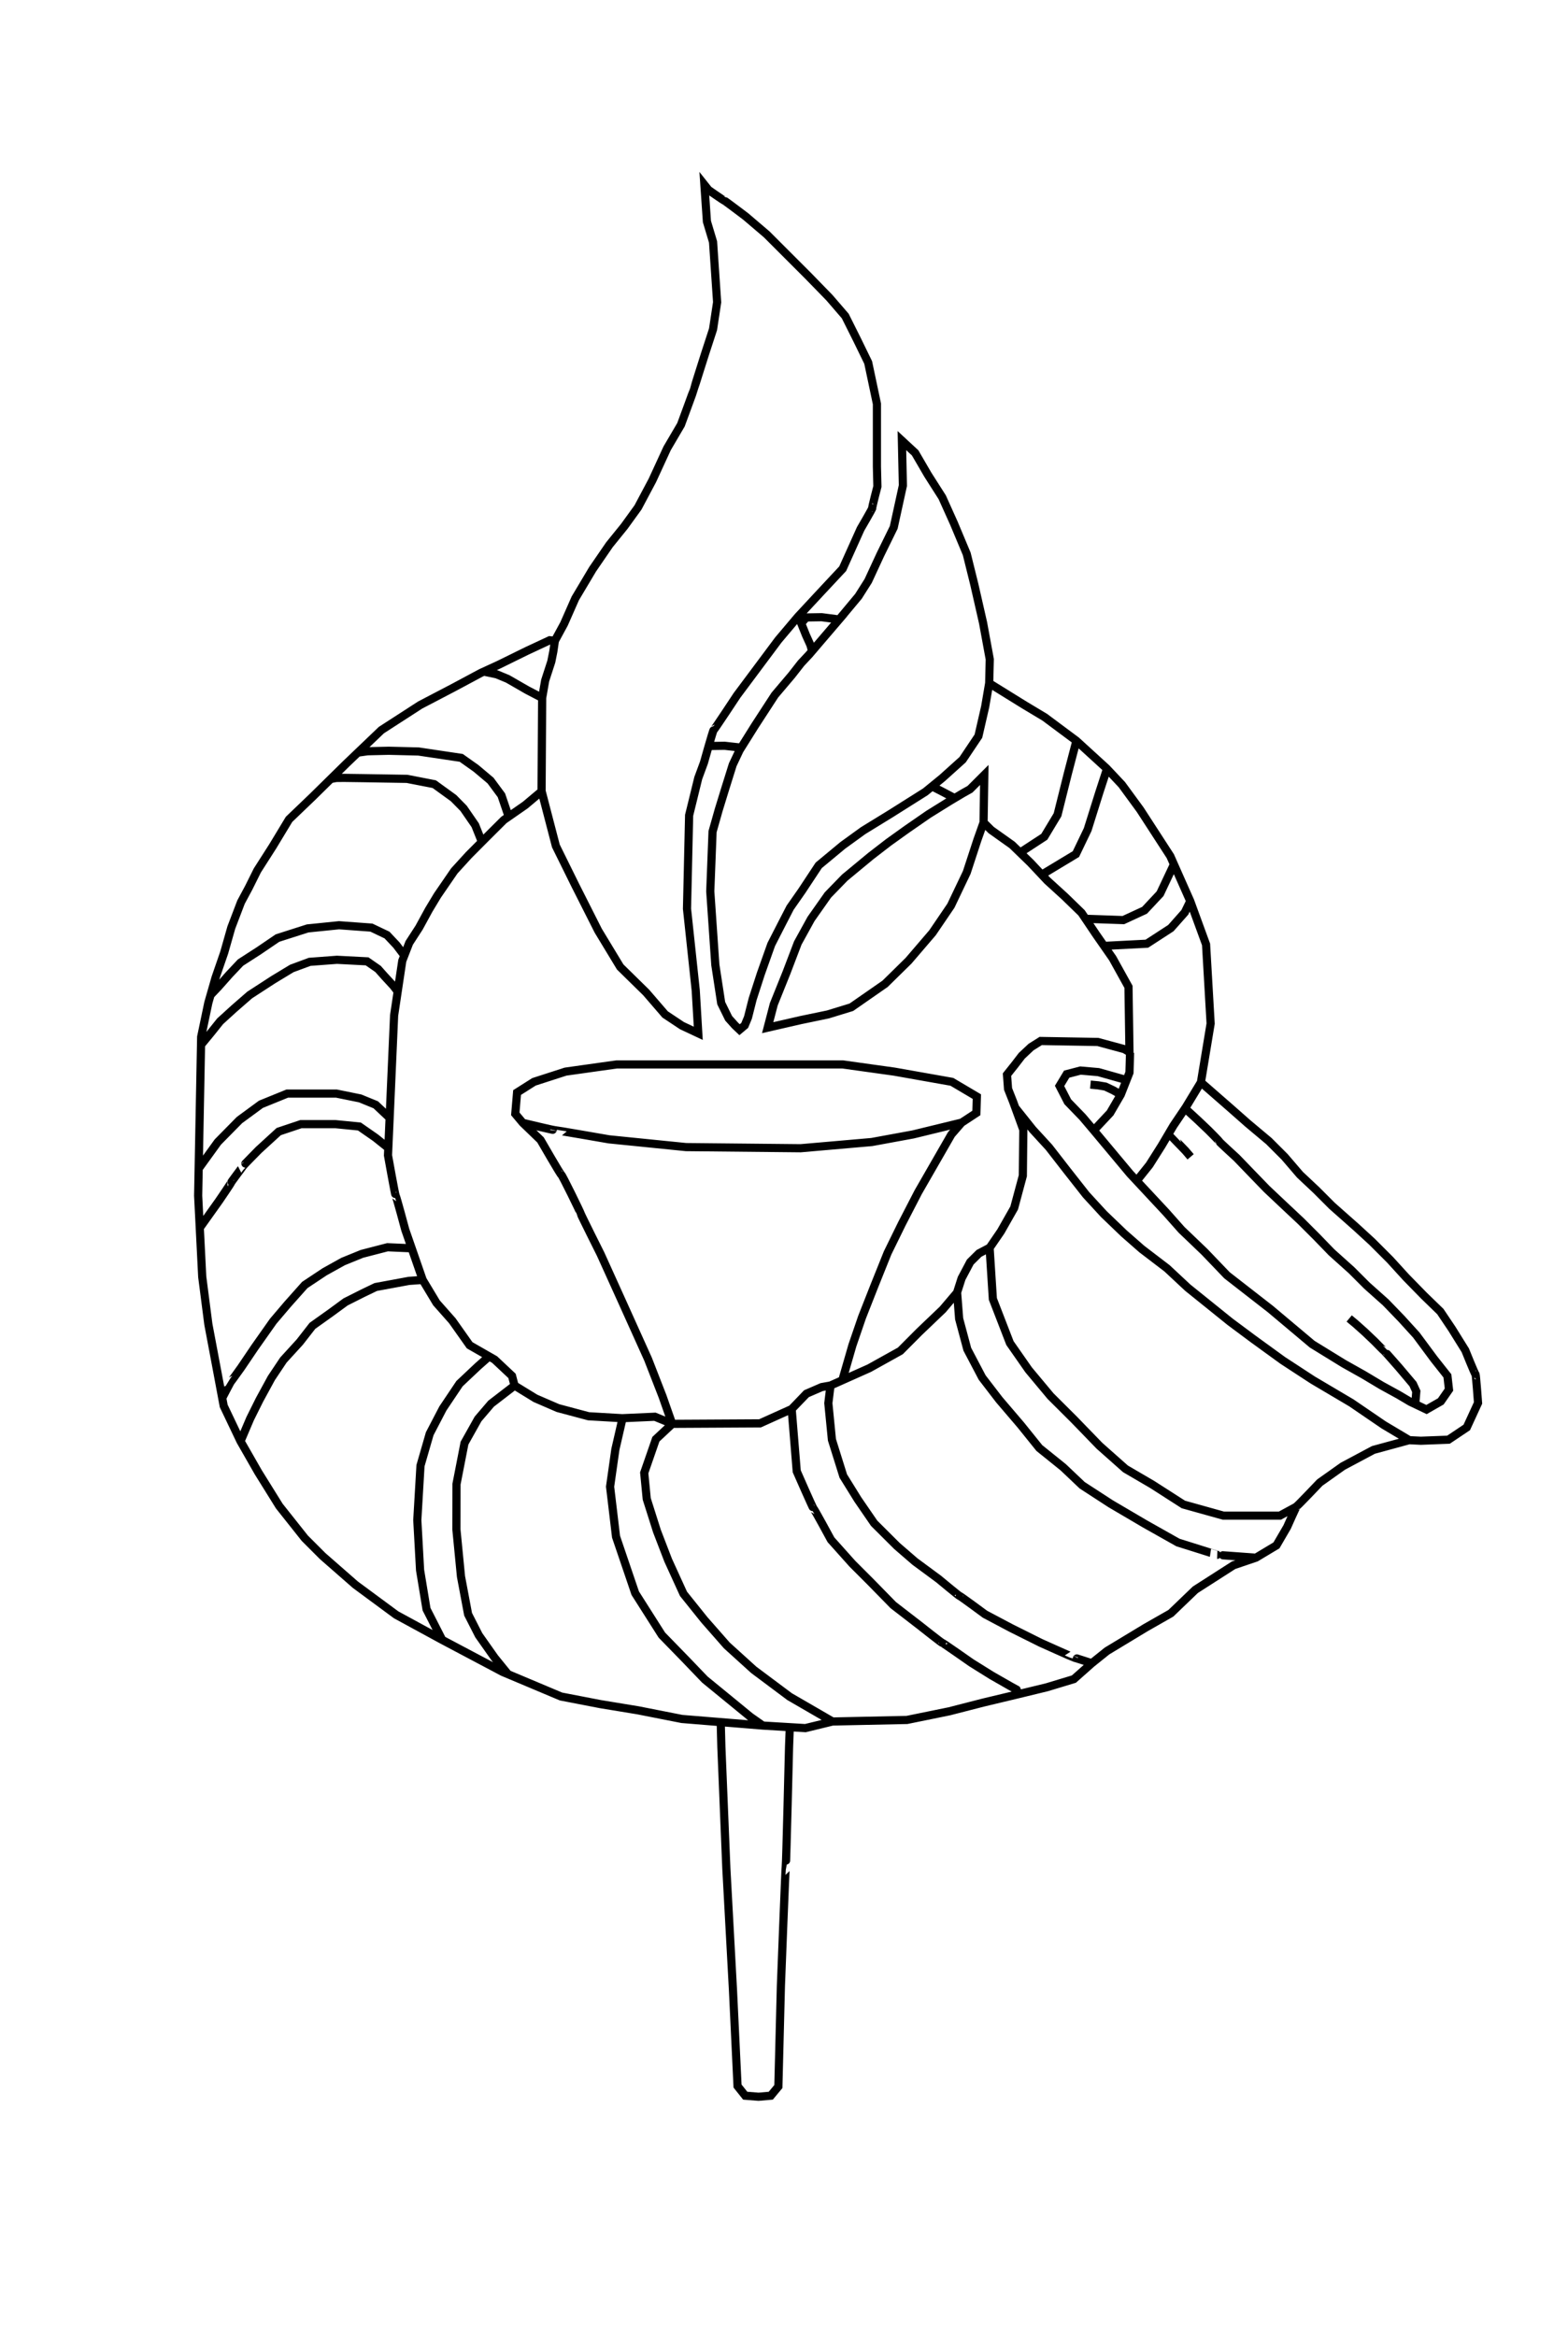 <?xml version="1.0" encoding="UTF-8" standalone="no"?>
<!DOCTYPE svg PUBLIC "-//W3C//DTD SVG 20010904//EN"
              "http://www.w3.org/TR/2001/REC-SVG-20010904/DTD/svg10.dtd">

<svg xmlns="http://www.w3.org/2000/svg"
     width="2.667in" height="3.972in"
     viewBox="0 0 192 286">
  <path id="Unnamed"
        fill="none" stroke="black" stroke-width="1"
        d="M 172.56,176.31
           C 172.56,176.31 168.19,177.50 168.19,177.50
             168.19,177.50 164.44,179.50 164.44,179.50
             164.44,179.50 161.62,181.50 161.62,181.50
             161.62,181.50 158.88,184.38 158.81,184.38
             158.75,184.38 157.62,186.94 157.62,186.94
             157.62,186.94 156.31,189.19 156.31,189.19
             156.31,189.19 153.81,190.69 153.81,190.69
             153.81,190.69 151.06,191.62 151.06,191.62
             151.06,191.62 146.38,194.62 146.38,194.62
             146.38,194.62 143.38,197.50 143.38,197.50
             143.38,197.50 140.31,199.25 140.31,199.25
             140.31,199.25 135.56,202.12 135.56,202.12
             135.56,202.12 133.69,203.62 133.69,203.62
             133.69,203.62 131.50,205.56 131.50,205.56
             131.50,205.56 128.19,206.56 128.19,206.56
             128.19,206.56 124.81,207.38 124.81,207.38
             124.81,207.38 120.38,208.44 120.38,208.44
             120.38,208.44 116.25,209.50 116.25,209.50
             116.25,209.50 111.06,210.56 111.06,210.56
             111.06,210.56 101.94,210.75 101.94,210.75
             101.94,210.75 98.62,211.56 98.62,211.56
             98.62,211.56 93.44,211.25 93.44,211.25
             93.44,211.25 83.50,210.44 83.50,210.44
             83.50,210.44 78.12,209.38 78.12,209.38
             78.12,209.38 73.50,208.62 73.50,208.62
             73.50,208.62 68.69,207.69 68.69,207.69
             68.69,207.69 61.56,204.69 61.56,204.69
             61.56,204.69 54.12,200.75 54.12,200.75
             54.12,200.75 48.50,197.69 48.50,197.69
             48.50,197.69 43.50,194.00 43.50,194.00
             43.50,194.00 39.50,190.50 39.50,190.50
             39.50,190.50 37.31,188.31 37.31,188.31
             37.31,188.31 34.19,184.38 34.19,184.38
             34.19,184.38 31.62,180.25 31.62,180.25
             31.62,180.25 29.44,176.44 29.44,176.44
             29.44,176.44 27.38,172.12 27.38,172.12
             27.38,172.12 26.62,168.06 26.62,168.06
             26.62,168.06 25.50,162.12 25.50,162.12
             25.50,162.12 24.75,156.31 24.75,156.31
             24.75,156.31 24.25,146.38 24.25,146.38
             24.25,146.38 24.62,126.94 24.62,126.94
             24.62,126.94 25.50,122.75 25.50,122.75
             25.50,122.75 26.38,119.69 26.38,119.69
             26.38,119.69 27.44,116.62 27.44,116.62
             27.44,116.62 28.31,113.56 28.31,113.56
             28.31,113.56 29.50,110.44 29.50,110.44
             29.50,110.44 30.44,108.69 30.44,108.69
             30.44,108.69 31.50,106.56 31.50,106.56
             31.50,106.56 33.38,103.62 33.38,103.62
             33.38,103.62 35.38,100.31 35.38,100.31
             35.38,100.31 38.25,97.56 38.25,97.56
             38.25,97.56 42.38,93.50 42.38,93.50
             42.38,93.50 46.69,89.38 46.69,89.38
             46.69,89.38 51.44,86.31 51.44,86.31
             51.44,86.31 55.50,84.19 55.50,84.19
             55.50,84.19 58.88,82.38 58.88,82.38
             58.88,82.38 61.06,81.38 61.06,81.38
             61.06,81.38 64.50,79.69 64.50,79.69
             64.50,79.69 67.31,78.38 67.31,78.38
             67.31,78.38 67.94,78.44 67.94,78.44
             67.94,78.44 67.75,79.75 67.75,79.75
             67.75,79.75 67.50,81.00 67.50,81.00
             67.50,81.00 66.75,83.31 66.75,83.31
             66.75,83.31 66.38,85.44 66.38,85.44
             66.38,85.44 66.31,96.88 66.31,96.88
             66.31,96.88 64.31,98.56 64.31,98.56
             64.31,98.56 61.69,100.38 61.69,100.38
             61.69,100.38 59.56,102.50 59.56,102.50
             59.56,102.50 57.38,104.69 57.38,104.69
             57.38,104.69 55.62,106.62 55.62,106.62
             55.62,106.62 53.56,109.62 53.56,109.62
             53.56,109.62 52.50,111.38 52.50,111.38
             52.50,111.38 51.31,113.56 51.31,113.56
             51.31,113.56 50.10,115.43 50.10,115.43
             50.10,115.43 49.25,117.62 49.25,117.62
             49.25,117.62 48.25,124.31 48.25,124.31
             48.25,124.31 47.50,141.44 47.50,141.44
             47.50,141.44 48.38,146.38 48.44,146.38
             48.50,146.38 49.62,150.56 49.62,150.56
             49.62,150.56 51.75,156.69 51.75,156.69
             51.75,156.69 53.44,159.50 53.44,159.50
             53.44,159.50 55.38,161.69 55.38,161.69
             55.38,161.69 57.50,164.69 57.50,164.69
             57.50,164.69 60.56,166.44 60.56,166.44
             60.56,166.44 62.69,168.44 62.69,168.44
             62.69,168.44 63.00,169.62 63.00,169.62
             63.00,169.62 65.56,171.19 65.56,171.19
             65.56,171.19 68.31,172.38 68.31,172.38
             68.31,172.38 72.06,173.38 72.06,173.38
             72.06,173.38 76.19,173.62 76.19,173.62
             76.19,173.62 80.19,173.44 80.19,173.44
             80.19,173.44 82.31,174.31 82.31,174.31
             82.31,174.31 93.06,174.25 93.06,174.25
             93.06,174.25 96.94,172.50 96.94,172.50
             96.94,172.50 98.75,170.62 98.75,170.62
             98.75,170.62 100.62,169.81 100.62,169.81
             100.62,169.81 101.69,169.62 101.69,169.62
             101.69,169.62 106.44,167.50 106.44,167.50
             106.44,167.50 110.25,165.38 110.25,165.38
             110.25,165.38 112.56,163.06 112.56,163.06
             112.56,163.06 115.44,160.31 115.44,160.31
             115.44,160.31 117.19,158.25 117.19,158.25
             117.19,158.25 117.75,156.50 117.75,156.50
             117.75,156.50 118.81,154.50 118.81,154.50
             118.81,154.50 119.88,153.44 119.88,153.44
             119.88,153.44 121.19,152.75 121.19,152.75
             121.19,152.75 122.56,150.75 122.56,150.75
             122.56,150.75 124.19,147.88 124.19,147.88
             124.19,147.88 125.25,143.94 125.25,143.94
             125.25,143.94 125.31,138.31 125.31,138.31
             125.31,138.31 124.06,134.88 124.06,134.88
             124.06,134.88 123.44,133.31 123.44,133.31
             123.44,133.31 123.31,131.56 123.31,131.56
             123.31,131.56 124.25,130.38 124.25,130.38
             124.25,130.38 125.12,129.25 125.12,129.25
             125.12,129.25 126.25,128.19 126.25,128.19
             126.25,128.19 127.44,127.44 127.44,127.44
             127.44,127.44 134.44,127.56 134.44,127.56
             134.44,127.56 137.69,128.44 137.69,128.44
             137.69,128.44 138.31,128.81 138.31,128.81
             138.31,128.81 138.19,120.81 138.19,120.81
             138.19,120.81 136.25,117.31 136.25,117.31
             136.25,117.31 134.25,114.44 134.25,114.44
             134.25,114.44 132.44,111.75 132.44,111.75
             132.44,111.75 130.38,109.75 130.38,109.75
             130.38,109.75 128.25,107.81 128.25,107.81
             128.25,107.81 126.19,105.62 126.19,105.62
             126.19,105.62 123.94,103.44 123.94,103.44
             123.94,103.44 121.38,101.62 121.38,101.62
             121.38,101.62 120.44,100.69 120.44,100.69
             120.44,100.69 120.53,94.87 120.53,94.87
             120.53,94.87 118.78,96.62 118.78,96.62
             118.78,96.62 117.94,97.09 117.94,97.09
             117.94,97.09 116.31,98.06 116.31,98.06
             116.31,98.06 113.69,99.69 113.69,99.69
             113.69,99.69 111.03,101.53 111.03,101.53
             111.03,101.53 108.81,103.12 108.81,103.12
             108.81,103.12 106.62,104.81 106.62,104.81
             106.62,104.81 103.44,107.44 103.44,107.44
             103.44,107.44 101.38,109.56 101.38,109.56
             101.38,109.56 99.31,112.50 99.31,112.50
             99.31,112.50 97.69,115.44 97.69,115.44
             97.69,115.44 96.31,119.06 96.31,119.06
             96.31,119.06 94.75,122.94 94.75,122.94
             94.75,122.94 94.00,125.81 94.00,125.81
             94.00,125.81 98.06,124.88 98.06,124.88
             98.06,124.88 101.38,124.19 101.38,124.19
             101.38,124.19 104.25,123.31 104.25,123.31
             104.25,123.31 108.38,120.44 108.38,120.44
             108.38,120.44 111.25,117.62 111.25,117.62
             111.25,117.62 114.19,114.19 114.19,114.19
             114.19,114.19 116.44,110.88 116.44,110.88
             116.44,110.88 118.38,106.81 118.38,106.81
             118.38,106.81 119.69,102.81 119.69,102.81
             119.69,102.81 120.44,100.70 120.44,100.70M 138.38,128.88
           C 138.38,128.88 138.31,131.31 138.31,131.31
             138.31,131.31 137.25,134.00 137.25,134.00
             137.25,134.00 135.94,136.25 135.94,136.25
             135.94,136.25 133.94,138.38 133.94,138.38
             133.94,138.38 132.56,136.75 132.56,136.75
             132.56,136.75 130.75,134.88 130.75,134.88
             130.75,134.88 129.75,132.94 129.75,132.94
             129.75,132.94 130.62,131.50 130.62,131.50
             130.62,131.50 132.31,131.06 132.31,131.06
             132.31,131.06 134.50,131.25 134.50,131.25
             134.50,131.25 137.94,132.22 137.94,132.22M 133.94,138.38
           C 133.94,138.38 138.38,143.69 138.38,143.69
             138.38,143.69 142.81,148.44 142.81,148.44
             142.81,148.44 144.69,150.56 144.69,150.56
             144.69,150.56 147.50,153.25 147.50,153.25
             147.50,153.25 150.25,156.12 150.25,156.12
             150.25,156.12 155.56,160.25 155.56,160.25
             155.56,160.25 160.69,164.56 160.69,164.56
             160.69,164.56 164.56,166.94 164.56,166.94
             164.56,166.94 167.00,168.31 167.00,168.31
             167.00,168.31 169.19,169.62 169.19,169.62
             169.19,169.62 171.25,170.75 171.25,170.75
             171.25,170.75 172.72,171.62 172.72,171.62
             172.72,171.62 174.69,172.56 174.69,172.56
             174.69,172.56 176.44,171.56 176.44,171.56
             176.44,171.56 177.44,170.12 177.44,170.12
             177.44,170.12 177.25,168.44 177.25,168.44
             177.25,168.44 175.62,166.38 175.62,166.38
             175.62,166.38 173.44,163.44 173.44,163.44
             173.44,163.44 171.62,161.44 171.62,161.44
             171.62,161.44 169.69,159.44 169.69,159.44
             169.69,159.44 167.38,157.38 167.38,157.38
             167.38,157.38 165.50,155.50 165.50,155.50
             165.50,155.50 163.06,153.31 163.06,153.31
             163.06,153.31 161.25,151.44 161.25,151.44
             161.25,151.44 159.31,149.50 159.31,149.50
             159.31,149.50 157.38,147.69 157.38,147.69
             157.38,147.69 155.12,145.56 155.12,145.56
             155.12,145.56 153.31,143.69 153.31,143.69
             153.31,143.69 151.44,141.75 151.44,141.75
             151.44,141.75 149.31,139.81 149.31,139.75
             149.31,139.69 148.00,138.38 148.00,138.38
             148.00,138.38 146.75,137.19 146.75,137.19
             146.75,137.19 145.12,135.69 145.12,135.69
             145.12,135.69 143.69,137.81 143.69,137.81
             143.69,137.81 142.25,140.25 142.25,140.25
             142.25,140.25 140.75,142.62 140.75,142.62
             140.75,142.62 139.19,144.57 139.19,144.57M 145.13,135.69
           C 145.13,135.69 147.06,132.50 147.06,132.50
             147.06,132.50 148.25,125.31 148.25,125.31
             148.25,125.31 147.69,115.62 147.69,115.62
             147.69,115.62 145.75,110.31 145.75,110.31
             145.75,110.31 143.31,104.81 143.31,104.81
             143.31,104.81 139.62,99.12 139.62,99.12
             139.62,99.12 137.38,96.06 137.38,96.06
             137.38,96.06 135.50,94.06 135.50,94.06
             135.50,94.06 131.81,90.69 131.81,90.69
             131.81,90.69 127.94,87.81 127.94,87.81
             127.94,87.81 125.44,86.31 125.44,86.31
             125.44,86.31 121.13,83.64 121.13,83.64M 131.81,90.69
           C 131.81,90.69 130.75,94.75 130.75,94.75
             130.75,94.75 129.50,99.75 129.50,99.75
             129.50,99.75 127.88,102.44 127.88,102.44
             127.88,102.44 124.91,104.38 124.91,104.38M 135.56,94.12
           C 135.56,94.12 134.62,97.00 134.62,97.00
             134.62,97.00 133.19,101.56 133.19,101.56
             133.19,101.56 131.75,104.56 131.75,104.56
             131.75,104.56 127.57,107.08 127.57,107.08M 143.75,105.83
           C 143.75,105.83 142.06,109.41 142.06,109.41
             142.06,109.41 140.16,111.44 140.16,111.44
             140.16,111.44 137.56,112.64 137.56,112.64
             137.56,112.64 132.94,112.48 132.94,112.48M 135.19,115.80
           C 135.19,115.80 140.44,115.53 140.44,115.53
             140.44,115.53 143.38,113.62 143.38,113.62
             143.38,113.62 145.09,111.69 145.09,111.69
             145.09,111.69 145.75,110.33 145.75,110.33M 147.06,132.50
           C 147.06,132.50 150.75,135.72 150.75,135.72
             150.75,135.72 152.78,137.51 152.78,137.51
             152.78,137.51 155.38,139.69 155.38,139.69
             155.38,139.69 157.31,141.62 157.31,141.62
             157.31,141.62 159.19,143.81 159.19,143.81
             159.19,143.81 161.19,145.69 161.19,145.69
             161.19,145.69 163.12,147.62 163.12,147.62
             163.12,147.62 166.09,150.25 166.09,150.25
             166.09,150.25 168.03,152.03 168.03,152.03
             168.03,152.03 170.22,154.22 170.22,154.22
             170.22,154.22 172.19,156.38 172.19,156.38
             172.19,156.38 174.38,158.62 174.38,158.62
             174.38,158.62 176.38,160.56 176.38,160.56
             176.38,160.56 177.81,162.69 177.81,162.69
             177.81,162.69 179.44,165.31 179.44,165.31
             179.44,165.31 180.62,168.25 180.69,168.25
             180.75,168.25 181.00,171.75 181.00,171.75
             181.00,171.75 179.62,174.75 179.62,174.75
             179.62,174.75 177.38,176.25 177.38,176.25
             177.38,176.25 174.00,176.38 174.00,176.38
             174.00,176.38 172.58,176.31 172.58,176.31
             172.58,176.31 169.44,174.44 169.44,174.44
             169.44,174.44 165.50,171.75 165.50,171.75
             165.50,171.75 160.75,168.94 160.75,168.94
             160.75,168.94 157.09,166.55 157.09,166.55
             157.09,166.55 153.45,163.91 153.45,163.91
             153.45,163.91 150.64,161.82 150.64,161.82
             150.64,161.82 148.27,159.91 148.27,159.91
             148.27,159.91 145.45,157.64 145.45,157.64
             145.45,157.64 142.91,155.27 142.91,155.27
             142.91,155.27 139.82,152.91 139.82,152.91
             139.82,152.91 137.64,151.00 137.64,151.00
             137.64,151.00 135.18,148.64 135.18,148.64
             135.18,148.64 133.00,146.27 133.00,146.27
             133.00,146.27 130.64,143.27 130.64,143.27
             130.64,143.27 128.45,140.45 128.45,140.45
             128.45,140.45 126.45,138.27 126.45,138.27
             126.45,138.27 124.31,135.59 124.31,135.59M 173.31,171.88
           C 173.31,171.88 173.44,170.34 173.44,170.34
             173.44,170.34 173.03,169.44 173.03,169.44
             173.03,169.44 171.34,167.44 171.34,167.44
             171.34,167.44 169.59,165.44 169.56,165.44
             169.53,165.44 168.34,164.22 168.34,164.22
             168.34,164.22 167.12,163.06 167.12,163.06
             167.12,163.06 166.00,162.06 166.00,162.06
             166.00,162.06 165.22,161.41 165.22,161.41M 143.13,138.76
           C 143.13,138.78 145.16,140.87 145.16,140.87
             145.16,140.87 145.80,141.62 145.80,141.62M 137.24,134.00
           C 137.24,134.00 136.31,133.47 136.31,133.47
             136.31,133.47 135.36,133.02 135.36,133.02
             135.36,133.02 134.47,132.87 134.47,132.87
             134.47,132.87 133.53,132.78 133.53,132.78M 121.18,152.76
           C 121.18,152.76 121.58,159.02 121.58,159.02
             121.58,159.02 123.67,164.42 123.67,164.42
             123.67,164.42 125.96,167.70 125.96,167.70
             125.96,167.70 128.64,170.91 128.64,170.91
             128.64,170.91 131.52,173.78 131.52,173.78
             131.52,173.78 134.64,177.00 134.64,177.00
             134.64,177.00 137.82,179.82 137.82,179.82
             137.82,179.82 141.09,181.73 141.09,181.73
             141.09,181.73 144.91,184.18 144.91,184.18
             144.91,184.18 149.82,185.55 149.82,185.55
             149.82,185.55 156.73,185.55 156.73,185.55
             156.73,185.55 158.83,184.41 158.83,184.41M 153.83,190.70
           C 153.83,190.70 149.01,190.35 149.04,190.35
             149.07,190.35 144.25,188.84 144.25,188.84
             144.25,188.84 140.22,186.57 140.22,186.57
             140.22,186.57 136.00,184.09 136.00,184.09
             136.00,184.09 132.52,181.83 132.52,181.83
             132.52,181.83 130.19,179.62 130.19,179.62
             130.19,179.62 127.27,177.27 127.27,177.27
             127.27,177.27 125.00,174.45 125.00,174.45
             125.00,174.45 122.36,171.36 122.36,171.36
             122.36,171.36 120.27,168.64 120.27,168.64
             120.27,168.64 118.45,165.18 118.45,165.18
             118.45,165.18 117.45,161.45 117.45,161.45
             117.45,161.45 117.20,158.24 117.20,158.24M 96.94,172.50
           C 96.94,172.50 97.56,180.12 97.56,180.12
             97.56,180.12 99.56,184.69 99.62,184.69
             99.69,184.69 101.75,188.50 101.75,188.50
             101.75,188.50 104.38,191.44 104.38,191.44
             104.38,191.44 106.56,193.62 106.56,193.62
             106.56,193.62 109.38,196.50 109.38,196.50
             109.38,196.50 112.62,199.00 112.62,199.00
             112.62,199.00 115.38,201.19 115.38,201.12
             115.38,201.06 118.94,203.56 118.94,203.56
             118.94,203.56 121.44,205.12 121.44,205.12
             121.44,205.12 123.75,206.44 123.75,206.44
             123.75,206.44 125.24,207.26 125.24,207.27M 133.71,203.62
           C 133.71,203.62 131.53,202.91 131.53,202.93
             131.53,202.96 127.44,201.12 127.44,201.12
             127.44,201.12 123.81,199.31 123.81,199.31
             123.81,199.31 120.62,197.62 120.62,197.62
             120.62,197.62 117.50,195.31 117.50,195.38
             117.50,195.44 114.94,193.31 114.94,193.31
             114.94,193.31 112.04,191.17 112.04,191.17
             112.04,191.17 109.83,189.26 109.83,189.26
             109.83,189.26 107.04,186.48 107.04,186.48
             107.04,186.48 105.04,183.57 105.04,183.57
             105.04,183.57 103.26,180.70 103.26,180.70
             103.26,180.70 101.87,176.26 101.87,176.26
             101.87,176.26 101.43,171.78 101.43,171.78
             101.43,171.78 101.70,169.57 101.70,169.57M 101.94,210.75
           C 101.94,210.75 96.69,207.71 96.69,207.71
             96.69,207.71 92.30,204.43 92.30,204.43
             92.30,204.43 89.00,201.44 89.00,201.44
             89.00,201.44 86.25,198.31 86.25,198.31
             86.25,198.31 83.69,195.12 83.69,195.12
             83.69,195.12 81.81,191.00 81.81,191.00
             81.81,191.00 80.44,187.44 80.44,187.44
             80.44,187.44 79.19,183.50 79.19,183.50
             79.19,183.50 78.88,180.31 78.88,180.31
             78.88,180.31 80.31,176.19 80.31,176.19
             80.31,176.19 82.31,174.32 82.31,174.32
             82.31,174.32 81.13,170.96 81.13,170.96
             81.13,170.96 79.35,166.39 79.35,166.39
             79.35,166.39 76.18,159.36 76.18,159.36
             76.18,159.36 73.55,153.55 73.55,153.55
             73.55,153.55 71.09,148.64 71.09,148.55
             71.09,148.45 68.82,143.82 68.73,143.82
             68.64,143.82 66.18,139.55 66.18,139.55
             66.18,139.55 64.00,137.45 64.00,137.45
             64.00,137.45 63.09,136.36 63.09,136.36
             63.09,136.36 63.31,133.75 63.31,133.75
             63.31,133.75 65.38,132.44 65.38,132.44
             65.38,132.44 69.25,131.19 69.25,131.19
             69.25,131.19 75.50,130.31 75.50,130.31
             75.50,130.31 103.19,130.31 103.19,130.31
             103.19,130.31 109.50,131.19 109.50,131.19
             109.50,131.19 116.56,132.44 116.56,132.44
             116.56,132.44 119.62,134.25 119.62,134.25
             119.62,134.25 119.56,136.25 119.56,136.25
             119.56,136.25 117.75,137.44 117.75,137.44
             117.75,137.44 116.50,138.88 116.50,138.88
             116.50,138.88 112.44,145.94 112.44,145.94
             112.44,145.94 110.44,149.81 110.44,149.81
             110.44,149.81 108.69,153.38 108.69,153.38
             108.69,153.38 107.06,157.44 107.06,157.44
             107.06,157.44 105.56,161.25 105.56,161.25
             105.56,161.25 104.38,164.69 104.38,164.69
             104.38,164.69 103.14,168.98 103.14,168.98M 76.22,173.65
           C 76.22,173.65 75.35,177.43 75.35,177.43
             75.35,177.43 74.70,182.00 74.70,182.00
             74.70,182.00 75.43,188.13 75.43,188.13
             75.43,188.13 77.78,195.04 77.78,195.04
             77.78,195.04 81.04,200.17 81.04,200.17
             81.04,200.17 83.96,203.17 83.96,203.17
             83.96,203.17 86.30,205.61 86.30,205.61
             86.30,205.61 89.65,208.35 89.65,208.35
             89.65,208.35 91.87,210.17 91.87,210.17
             91.87,210.17 93.48,211.30 93.48,211.30M 63.00,169.63
           C 63.00,169.63 60.13,171.84 60.13,171.84
             60.13,171.84 58.53,173.71 58.53,173.71
             58.53,173.71 56.87,176.67 56.87,176.67
             56.87,176.67 55.89,181.69 55.89,181.69
             55.89,181.69 55.88,187.25 55.88,187.25
             55.88,187.25 56.44,193.00 56.44,193.00
             56.44,193.00 57.31,197.62 57.31,197.62
             57.31,197.62 58.62,200.19 58.62,200.19
             58.62,200.19 60.56,202.94 60.56,202.94
             60.56,202.94 62.20,204.96 62.20,204.96M 54.13,200.74
           C 54.13,200.74 52.22,197.00 52.22,197.00
             52.22,197.00 51.43,192.22 51.43,192.22
             51.43,192.22 51.09,186.09 51.09,186.09
             51.09,186.09 51.48,179.43 51.48,179.43
             51.48,179.43 52.61,175.52 52.61,175.52
             52.61,175.52 54.22,172.43 54.22,172.43
             54.22,172.43 56.26,169.39 56.26,169.39
             56.26,169.39 58.52,167.26 58.52,167.26
             58.52,167.26 59.89,166.05 59.89,166.05M 29.44,176.44
           C 29.44,176.44 30.62,173.67 30.62,173.67
             30.62,173.67 31.77,171.36 31.77,171.36
             31.77,171.36 33.22,168.70 33.22,168.70
             33.22,168.70 34.69,166.50 34.69,166.50
             34.69,166.50 36.69,164.31 36.69,164.31
             36.69,164.31 38.25,162.31 38.25,162.31
             38.25,162.31 40.44,160.75 40.44,160.75
             40.44,160.75 42.31,159.38 42.31,159.38
             42.31,159.38 44.44,158.31 44.44,158.31
             44.44,158.31 46.00,157.56 46.00,157.56
             46.00,157.56 50.06,156.81 50.06,156.81
             50.06,156.81 51.75,156.69 51.77,156.69M 27.20,171.14
           C 27.20,171.14 28.21,169.20 28.22,169.20
             28.24,169.20 29.50,167.44 29.50,167.44
             29.50,167.44 31.19,164.94 31.19,164.94
             31.19,164.94 33.44,161.75 33.44,161.75
             33.44,161.75 35.19,159.69 35.19,159.69
             35.19,159.69 37.31,157.31 37.31,157.31
             37.31,157.31 39.75,155.69 39.75,155.69
             39.75,155.69 42.00,154.44 42.00,154.44
             42.00,154.44 44.31,153.50 44.31,153.50
             44.31,153.50 47.44,152.69 47.44,152.69
             47.44,152.69 50.41,152.82 50.41,152.82M 47.53,140.53
           C 47.53,140.53 45.97,139.28 45.97,139.28
             45.97,139.28 44.00,137.91 44.00,137.91
             44.00,137.91 41.06,137.62 41.06,137.62
             41.06,137.62 36.84,137.62 36.84,137.62
             36.84,137.62 34.12,138.53 34.12,138.53
             34.12,138.53 31.66,140.78 31.66,140.78
             31.66,140.78 29.72,142.75 29.75,142.75
             29.78,142.75 28.25,144.75 28.28,144.78
             28.31,144.81 26.81,147.00 26.81,147.00
             26.81,147.00 24.45,150.31 24.45,150.31M 24.32,143.05
           C 24.32,143.05 26.66,139.81 26.66,139.81
             26.66,139.81 29.31,137.12 29.31,137.12
             29.31,137.12 31.94,135.19 31.94,135.19
             31.94,135.19 35.16,133.88 35.16,133.88
             35.16,133.88 41.19,133.88 41.19,133.88
             41.19,133.88 44.09,134.47 44.09,134.47
             44.09,134.47 46.00,135.25 46.00,135.25
             46.00,135.25 47.70,136.85 47.70,136.85M 24.60,127.91
           C 24.60,127.91 25.78,126.48 25.78,126.48
             25.78,126.48 26.94,125.03 26.94,125.03
             26.94,125.03 28.62,123.50 28.62,123.50
             28.62,123.50 30.56,121.81 30.56,121.81
             30.56,121.81 33.44,119.94 33.44,119.94
             33.44,119.94 35.72,118.56 35.72,118.56
             35.72,118.56 37.91,117.75 37.91,117.75
             37.91,117.75 41.25,117.50 41.25,117.50
             41.25,117.50 44.94,117.69 44.94,117.69
             44.94,117.69 46.28,118.62 46.28,118.62
             46.28,118.62 47.09,119.53 47.09,119.53
             47.09,119.53 48.16,120.69 48.16,120.69
             48.16,120.69 48.69,121.38 48.69,121.38M 49.50,116.97
           C 49.50,116.97 48.53,115.69 48.53,115.69
             48.53,115.69 47.38,114.47 47.38,114.47
             47.38,114.47 45.47,113.56 45.47,113.56
             45.47,113.56 41.50,113.27 41.50,113.27
             41.50,113.27 37.66,113.66 37.66,113.66
             37.66,113.66 33.97,114.84 33.97,114.84
             33.97,114.84 31.66,116.41 31.66,116.41
             31.66,116.41 29.44,117.84 29.44,117.84
             29.44,117.84 28.07,119.29 28.07,119.29
             28.07,119.29 26.73,120.80 26.73,120.80
             26.73,120.80 25.78,121.80 25.78,121.80M 59.00,103.07
           C 59.00,103.07 58.18,101.02 58.18,101.02
             58.18,101.02 56.76,98.96 56.76,98.96
             56.76,98.96 55.53,97.71 55.53,97.71
             55.53,97.71 53.17,96.00 53.17,96.00
             53.17,96.00 49.83,95.35 49.83,95.35
             49.83,95.35 44.30,95.26 44.30,95.26
             44.30,95.26 42.11,95.23 42.11,95.23
             42.11,95.23 41.16,95.24 41.16,95.24
             41.16,95.24 40.47,95.37 40.47,95.37M 62.28,99.97
           C 62.28,99.97 61.39,97.36 61.39,97.36
             61.39,97.36 60.06,95.56 60.06,95.56
             60.06,95.56 58.28,94.06 58.28,94.06
             58.28,94.06 56.47,92.78 56.47,92.78
             56.47,92.78 51.24,92.00 51.24,92.00
             51.24,92.00 47.59,91.91 47.59,91.91
             47.59,91.91 45.00,91.97 45.00,91.97
             45.00,91.97 43.80,92.14 43.80,92.14M 66.38,85.44
           C 66.38,85.44 64.54,84.48 64.54,84.48
             64.54,84.48 62.16,83.11 62.16,83.11
             62.16,83.11 60.81,82.55 60.81,82.55
             60.81,82.55 59.23,82.22 59.23,82.22M 66.32,96.88
           C 66.32,96.88 68.06,103.56 68.06,103.56
             68.06,103.56 70.44,108.38 70.44,108.38
             70.44,108.38 73.25,113.94 73.25,113.94
             73.25,113.94 75.94,118.38 75.94,118.38
             75.94,118.38 79.12,121.50 79.12,121.50
             79.12,121.50 81.44,124.19 81.44,124.19
             81.44,124.19 83.50,125.56 83.50,125.56
             83.50,125.56 85.50,126.50 85.50,126.50
             85.50,126.50 85.19,121.25 85.19,121.25
             85.19,121.25 84.12,111.25 84.12,111.25
             84.12,111.25 84.38,99.81 84.38,99.81
             84.38,99.81 85.50,95.25 85.50,95.25
             85.50,95.25 86.19,93.38 86.19,93.38
             86.19,93.38 87.31,89.38 87.38,89.38
             87.44,89.38 90.25,85.12 90.25,85.12
             90.25,85.12 93.16,81.22 93.16,81.22
             93.16,81.22 95.31,78.34 95.31,78.34
             95.31,78.34 97.71,75.50 97.71,75.50
             97.71,75.50 100.50,72.50 100.50,72.50
             100.50,72.50 103.19,69.62 103.19,69.62
             103.19,69.62 105.38,64.75 105.38,64.75
             105.38,64.75 106.88,62.19 106.81,62.19
             106.75,62.19 107.44,59.56 107.44,59.56
             107.44,59.56 107.38,57.12 107.38,57.12
             107.38,57.12 107.38,49.44 107.38,49.44
             107.38,49.44 106.31,44.38 106.31,44.38
             106.31,44.38 105.00,41.69 105.00,41.69
             105.00,41.69 103.50,38.69 103.50,38.69
             103.50,38.69 101.56,36.44 101.56,36.44
             101.56,36.44 99.00,33.81 99.00,33.81
             99.00,33.81 96.44,31.25 96.44,31.25
             96.44,31.25 93.88,28.69 93.88,28.69
             93.88,28.69 91.31,26.50 91.31,26.50
             91.31,26.50 88.75,24.56 88.69,24.56
             88.62,24.56 86.75,23.25 86.75,23.25
             86.75,23.25 86.25,22.62 86.25,22.62
             86.25,22.62 86.56,27.12 86.56,27.12
             86.56,27.12 87.31,29.62 87.31,29.62
             87.31,29.62 87.81,37.00 87.81,37.00
             87.81,37.00 87.31,40.31 87.31,40.31
             87.31,40.31 86.31,43.38 86.31,43.38
             86.31,43.38 85.00,47.50 85.00,47.56
             85.00,47.62 83.38,52.00 83.38,52.00
             83.38,52.00 81.69,54.88 81.69,54.88
             81.69,54.88 79.88,58.81 79.88,58.81
             79.88,58.81 78.12,62.12 78.12,62.12
             78.12,62.12 76.44,64.44 76.44,64.44
             76.44,64.44 74.62,66.69 74.62,66.69
             74.62,66.69 72.56,69.69 72.56,69.69
             72.56,69.69 70.44,73.25 70.44,73.25
             70.44,73.25 69.06,76.38 69.06,76.38
             69.06,76.38 67.94,78.44 67.94,78.44M 99.41,79.73
           C 99.41,79.73 99.38,79.49 99.38,79.49
             99.38,79.49 99.24,78.97 99.24,78.97
             99.24,78.97 98.70,77.78 98.70,77.78
             98.70,77.78 98.11,76.31 98.11,76.31
             98.11,76.31 98.72,75.59 98.72,75.59
             98.72,75.59 100.62,75.56 100.62,75.56
             100.62,75.56 102.75,75.84 102.75,75.84
             102.75,75.84 100.50,78.47 100.50,78.47
             100.50,78.47 99.09,80.12 99.09,80.12
             99.09,80.12 98.09,81.19 98.09,81.19
             98.09,81.19 96.94,82.66 96.94,82.66
             96.94,82.66 94.88,85.09 94.88,85.09
             94.88,85.09 92.44,88.84 92.44,88.84
             92.44,88.84 90.56,91.84 90.56,91.84
             90.56,91.84 89.72,93.62 89.72,93.62
             89.72,93.62 88.75,96.72 88.75,96.72
             88.75,96.72 88.00,99.16 88.00,99.16
             88.00,99.16 87.25,101.81 87.25,101.81
             87.25,101.81 86.97,109.12 86.97,109.12
             86.97,109.12 87.59,118.12 87.59,118.12
             87.59,118.12 88.31,122.81 88.31,122.81
             88.31,122.81 89.22,124.66 89.22,124.66
             89.22,124.66 90.00,125.53 90.00,125.53
             90.00,125.53 90.56,126.06 90.56,126.06
             90.56,126.06 91.19,125.53 91.19,125.53
             91.19,125.53 91.59,124.56 91.59,124.56
             91.59,124.56 92.16,122.31 92.16,122.31
             92.16,122.31 93.16,119.22 93.16,119.22
             93.16,119.22 94.44,115.62 94.44,115.62
             94.44,115.62 95.75,113.06 95.75,113.06
             95.75,113.06 96.75,111.12 96.75,111.12
             96.75,111.12 98.19,109.06 98.19,109.06
             98.19,109.06 100.25,105.94 100.25,105.94
             100.25,105.94 103.19,103.50 103.19,103.50
             103.19,103.50 105.69,101.69 105.69,101.69
             105.69,101.69 109.06,99.62 109.06,99.62
             109.06,99.62 113.31,96.94 113.31,96.94
             113.31,96.94 115.38,95.25 115.38,95.25
             115.38,95.25 117.88,93.00 117.88,93.00
             117.88,93.00 119.81,90.12 119.81,90.12
             119.81,90.12 120.64,86.51 120.64,86.51
             120.64,86.51 121.13,83.64 121.13,83.64
             121.13,83.64 121.20,80.71 121.20,80.71
             121.20,80.71 120.38,76.25 120.38,76.25
             120.38,76.25 119.31,71.56 119.31,71.56
             119.31,71.56 118.38,67.81 118.38,67.81
             118.38,67.81 116.81,64.06 116.81,64.06
             116.81,64.06 115.38,60.88 115.38,60.88
             115.38,60.88 113.62,58.12 113.62,58.12
             113.62,58.12 112.06,55.44 112.06,55.44
             112.06,55.44 110.44,53.94 110.44,53.94
             110.44,53.94 110.56,59.44 110.56,59.44
             110.56,59.44 109.44,64.56 109.44,64.56
             109.44,64.56 107.81,67.88 107.81,67.88
             107.81,67.88 106.31,71.12 106.31,71.12
             106.31,71.12 105.12,73.00 105.12,73.00
             105.12,73.00 102.75,75.84 102.75,75.84M 86.76,91.33
           C 86.76,91.33 88.73,91.30 88.73,91.30
             88.73,91.30 90.77,91.53 90.77,91.53M 116.90,97.71
           C 116.90,97.71 115.19,96.81 115.19,96.81
             115.19,96.81 114.13,96.27 114.13,96.27M 64.00,137.46
           C 64.00,137.46 67.84,138.38 67.84,138.34
             67.84,138.31 74.57,139.48 74.57,139.48
             74.57,139.48 84.00,140.43 84.00,140.43
             84.00,140.43 98.04,140.57 98.04,140.57
             98.04,140.57 106.75,139.81 106.75,139.81
             106.75,139.81 111.81,138.88 111.81,138.88
             111.81,138.88 117.77,137.43 117.77,137.43M 96.71,211.47
           C 96.71,211.47 96.62,213.82 96.62,213.82
             96.62,213.82 96.27,228.40 96.22,228.40
             96.18,228.40 95.62,243.12 95.62,243.12
             95.62,243.12 95.31,255.44 95.31,255.44
             95.31,255.44 94.38,256.56 94.38,256.56
             94.38,256.56 92.88,256.69 92.88,256.69
             92.88,256.69 91.25,256.56 91.25,256.56
             91.25,256.56 90.31,255.38 90.31,255.38
             90.31,255.38 89.75,243.62 89.75,243.62
             89.75,243.62 88.94,228.75 88.94,228.75
             88.94,228.75 88.33,213.87 88.33,213.87
             88.33,213.87 88.25,210.83 88.25,210.83" />
</svg>
